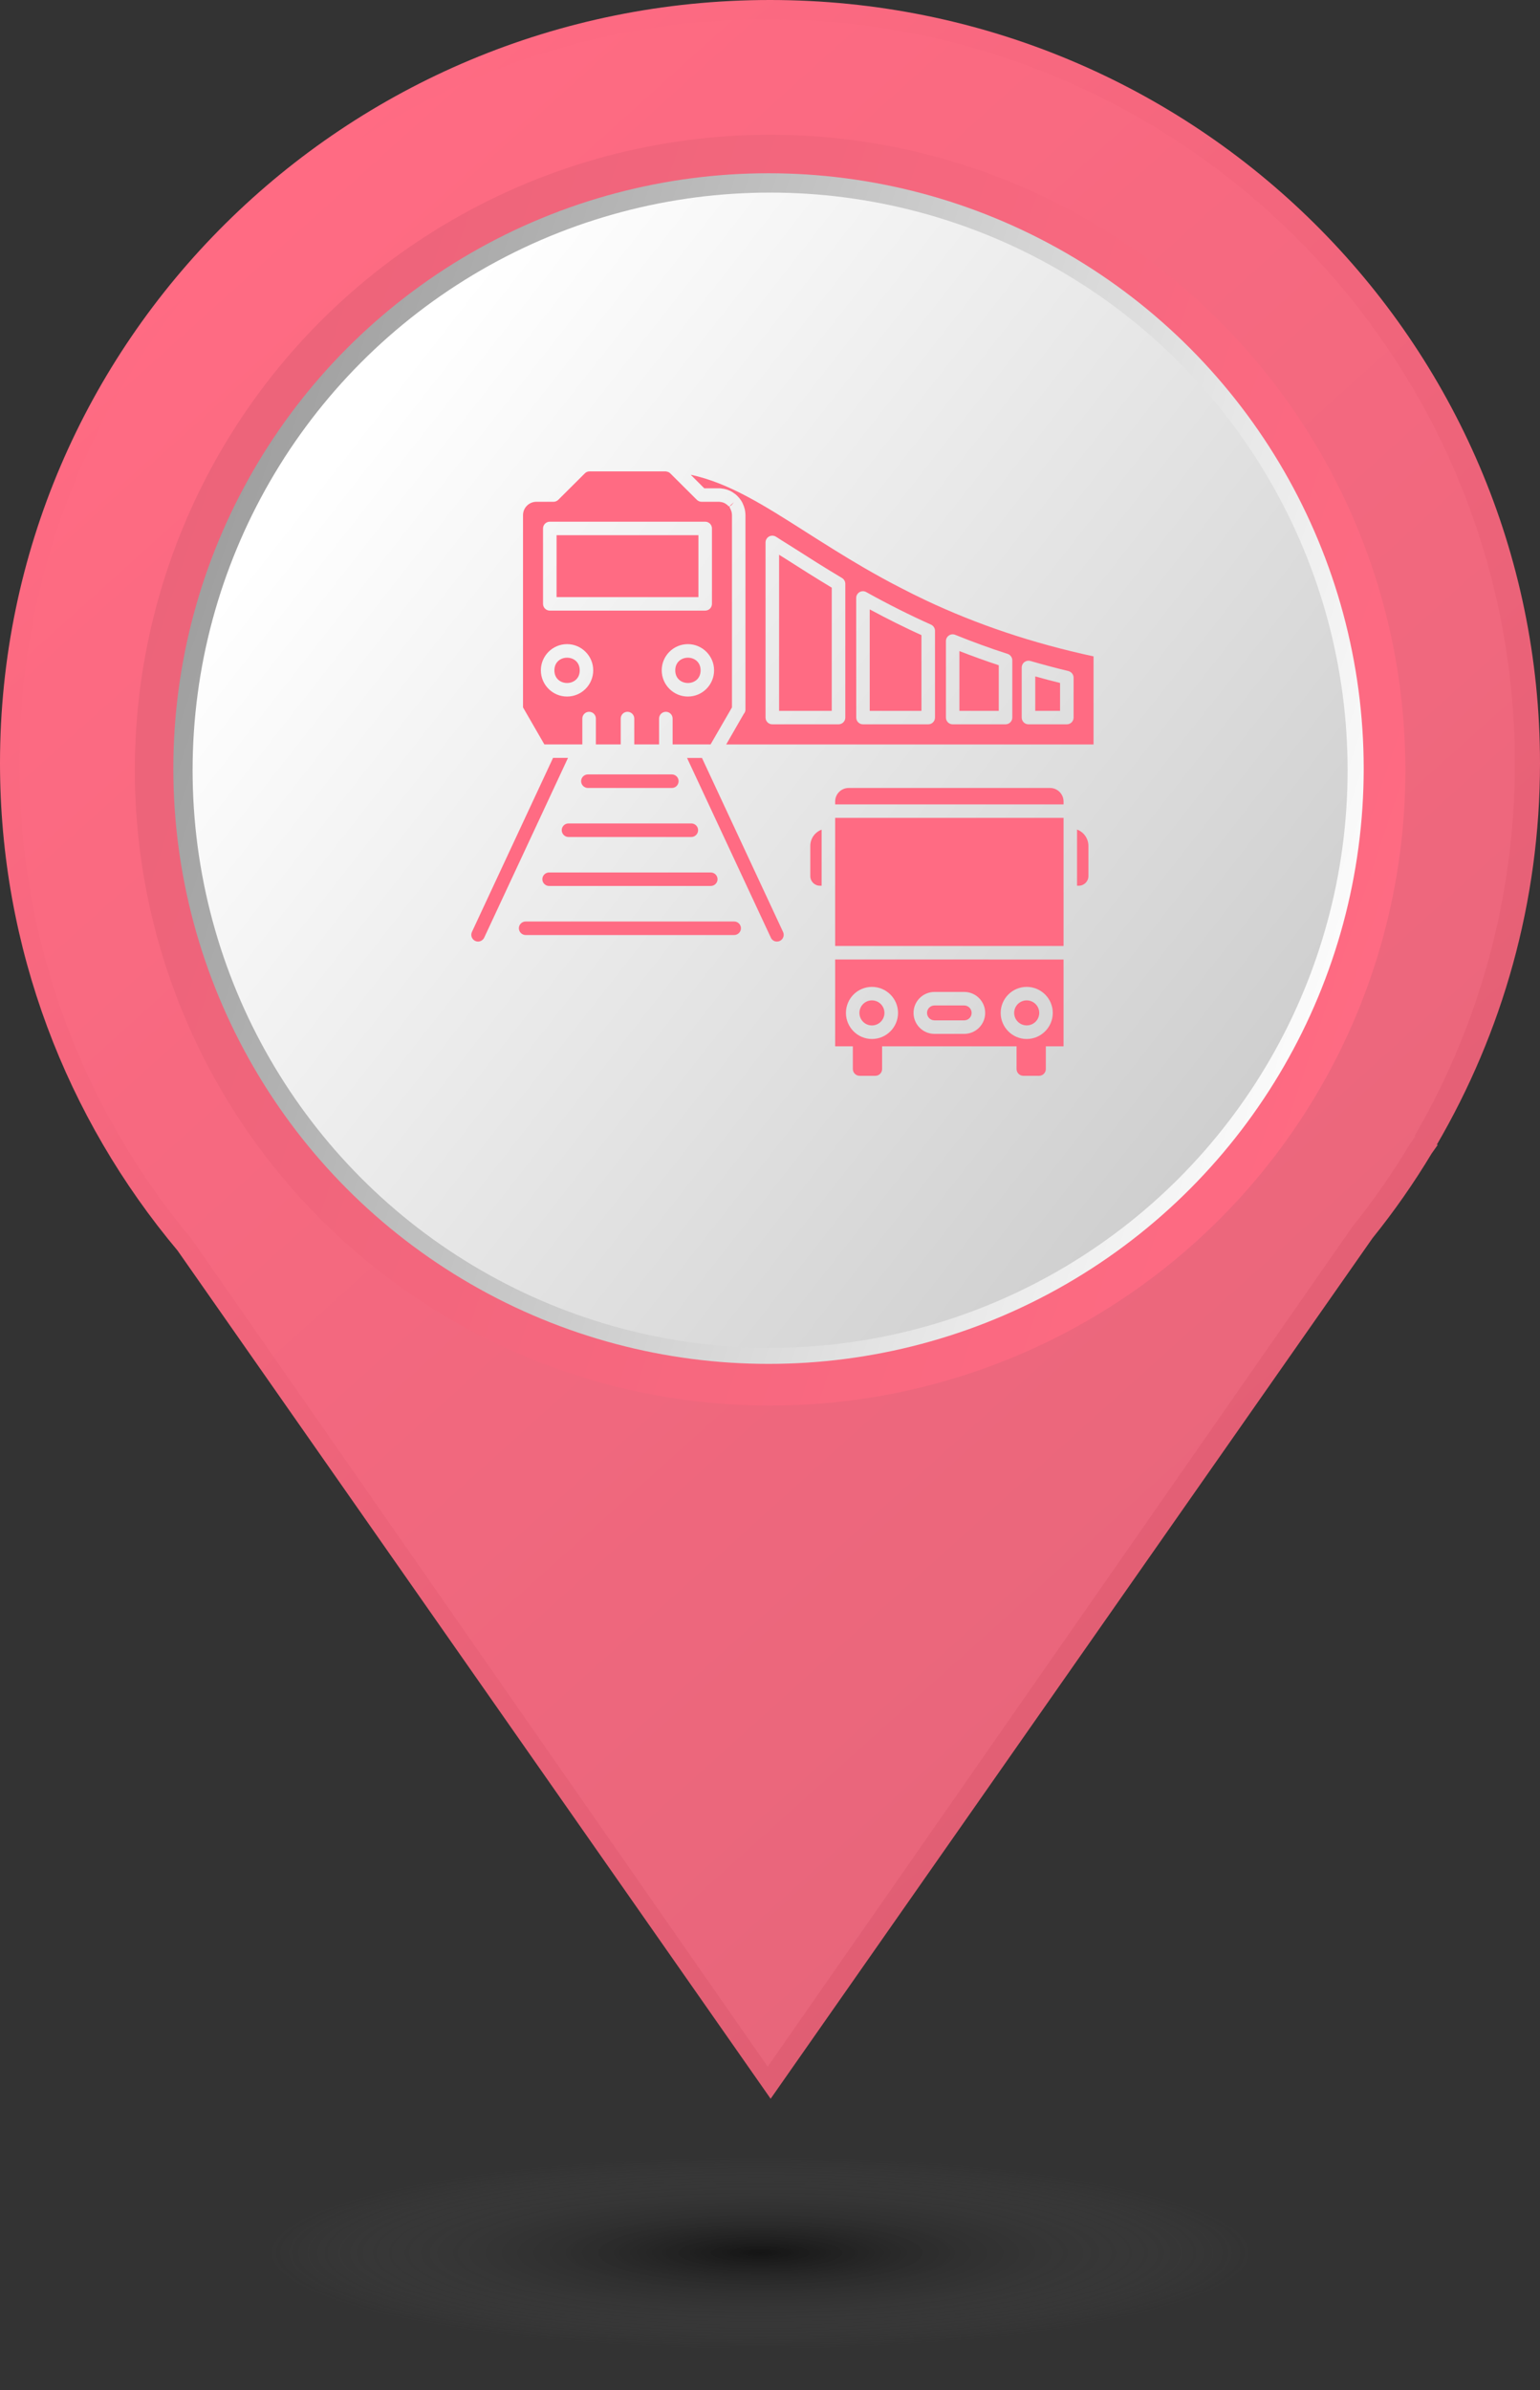 <svg width="29" height="45" viewBox="0 0 29 45" fill="none" xmlns="http://www.w3.org/2000/svg">
<rect x="0" y="0" width="29" height="45" fill="#333333" stroke="none"/>
<path d="M21.478 14.368C21.478 18.334 18.232 21.552 14.228 21.552C10.224 21.552 6.978 18.334 6.978 14.368C6.978 10.401 10.224 7.184 14.228 7.184C18.233 7.184 21.478 10.401 21.478 14.368ZM29 14.368C29 6.433 22.509 0 14.5 0C6.492 0 0 6.433 0 14.368C0 17.857 1.256 21.056 3.344 23.545L14.512 39.513L25.845 23.312C26.252 22.807 26.624 22.275 26.96 21.716L27.075 21.553H27.056C28.29 19.438 29 16.987 29 14.368Z" fill="url(#paint0_linear_140_1298)"/>
<path d="M21.221 14.379C21.221 18.248 18.069 21.388 14.18 21.388C10.291 21.388 7.14 18.248 7.14 14.379C7.14 10.509 10.292 7.371 14.18 7.371C18.07 7.371 21.221 10.509 21.221 14.379ZM28.526 14.379C28.526 6.638 22.222 0.362 14.444 0.362C6.668 0.362 0.363 6.638 0.363 14.379C0.363 17.783 1.583 20.904 3.611 23.331L14.457 38.909L25.461 23.104C25.856 22.612 26.218 22.093 26.545 21.547L26.656 21.388H26.638C27.836 19.325 28.526 16.933 28.526 14.379Z" fill="url(#paint1_linear_140_1298)"/>
<circle cx="14.502" cy="14.5" r="11.963" fill="url(#paint2_linear_140_1298)"/>
<circle cx="14.472" cy="14.47" r="11.208" fill="url(#paint3_linear_140_1298)"/>
<circle cx="14.502" cy="14.501" r="10.875" fill="url(#paint4_linear_140_1298)"/>
<path d="M19.774 14.835H15.98C15.84 14.836 15.727 14.949 15.727 15.09V15.144H20.028V15.09C20.028 14.95 19.914 14.836 19.775 14.835H19.774Z" fill="#FF6B83"/>
<path d="M16.419 19.306C16.549 19.306 16.655 19.2 16.655 19.07C16.655 18.94 16.55 18.834 16.419 18.834C16.29 18.834 16.184 18.939 16.184 19.07C16.184 19.2 16.289 19.306 16.419 19.306Z" fill="#FF6B83"/>
<path d="M15.727 19.699H16.06V20.127C16.06 20.197 16.118 20.254 16.188 20.254H16.484C16.554 20.254 16.611 20.197 16.611 20.127V19.699H19.143V20.127C19.143 20.197 19.201 20.254 19.271 20.254H19.567C19.637 20.254 19.694 20.197 19.694 20.127V19.699H20.028V18.065L15.727 18.064L15.727 19.699ZM19.334 18.58C19.605 18.58 19.825 18.8 19.825 19.07C19.825 19.34 19.605 19.561 19.334 19.561C19.064 19.561 18.844 19.341 18.844 19.07C18.844 18.8 19.064 18.58 19.334 18.58ZM17.598 18.675H18.157C18.375 18.675 18.552 18.852 18.552 19.07C18.552 19.288 18.375 19.465 18.157 19.465H17.598C17.38 19.465 17.203 19.288 17.203 19.07C17.203 18.852 17.38 18.675 17.598 18.675ZM16.42 18.58C16.69 18.58 16.911 18.8 16.911 19.07C16.911 19.34 16.691 19.561 16.42 19.561C16.15 19.561 15.93 19.341 15.93 19.07C15.93 18.8 16.149 18.58 16.42 18.58Z" fill="#FF6B83"/>
<path d="M15.727 15.469V17.81H20.028V15.398H15.727V15.469Z" fill="#FF6B83"/>
<path d="M10.917 12.621C10.917 12.938 10.44 12.938 10.44 12.621C10.44 12.303 10.917 12.303 10.917 12.621Z" fill="#FF6B83"/>
<path d="M20.282 15.618V16.675H20.316C20.415 16.675 20.496 16.594 20.496 16.495V15.926C20.496 15.785 20.407 15.664 20.282 15.618Z" fill="#FF6B83"/>
<path d="M17.597 19.21H18.157C18.235 19.21 18.297 19.147 18.297 19.07C18.297 18.992 18.234 18.93 18.157 18.93H17.597C17.52 18.93 17.457 18.993 17.457 19.07C17.457 19.148 17.52 19.21 17.597 19.21Z" fill="#FF6B83"/>
<path d="M15.259 15.926V16.495C15.259 16.594 15.339 16.675 15.438 16.675H15.472V15.62C15.345 15.668 15.259 15.787 15.259 15.926Z" fill="#FF6B83"/>
<path d="M19.334 19.305C19.464 19.305 19.57 19.2 19.57 19.07C19.57 18.94 19.464 18.834 19.334 18.834C19.204 18.834 19.098 18.939 19.098 19.07C19.098 19.2 19.204 19.305 19.334 19.305Z" fill="#FF6B83"/>
<path d="M10.481 10.076H13.152V11.242H10.481V10.076Z" fill="#FF6B83"/>
<path d="M16.378 13.383H17.352V11.958C17.029 11.811 16.708 11.651 16.378 11.473V13.383Z" fill="#FF6B83"/>
<path d="M14.684 10.452L14.671 10.444V13.383H15.663L15.663 11.064C15.357 10.88 15.075 10.701 14.833 10.546C14.783 10.516 14.733 10.483 14.683 10.452L14.684 10.452Z" fill="#FF6B83"/>
<path d="M18.067 13.383H18.808V12.525C18.557 12.442 18.309 12.352 18.067 12.258V13.383Z" fill="#FF6B83"/>
<path d="M17.425 11.298C17.279 11.229 17.126 11.153 16.956 11.065C16.465 10.813 16.039 10.556 15.723 10.36C15.721 10.359 15.708 10.351 15.696 10.343C15.517 10.232 15.342 10.121 15.172 10.013C14.382 9.51 13.727 9.093 13.007 8.938L13.262 9.193H13.531C13.559 9.193 13.583 9.195 13.607 9.2C13.608 9.2 13.609 9.2 13.609 9.2C13.631 9.202 13.651 9.207 13.674 9.214C13.687 9.217 13.7 9.221 13.713 9.227C13.735 9.234 13.755 9.244 13.773 9.254C13.791 9.264 13.808 9.275 13.825 9.288C13.838 9.297 13.851 9.306 13.862 9.316C13.876 9.327 13.887 9.339 13.898 9.352C13.899 9.353 13.901 9.354 13.903 9.356C13.92 9.373 13.932 9.39 13.941 9.403C13.95 9.413 13.964 9.435 13.977 9.459C13.978 9.461 13.979 9.463 13.98 9.465C13.98 9.466 13.98 9.467 13.981 9.467C13.99 9.486 13.998 9.506 14.006 9.526C14.007 9.528 14.007 9.53 14.008 9.532C14.008 9.533 14.009 9.533 14.009 9.534C14.014 9.548 14.018 9.561 14.021 9.575L14.025 9.59C14.027 9.596 14.029 9.609 14.03 9.615L14.034 9.646C14.036 9.666 14.038 9.684 14.038 9.701V13.357C14.038 13.389 14.026 13.418 14.007 13.439L13.675 14.016H20.593V12.358C19.448 12.11 18.41 11.763 17.424 11.298L17.425 11.298ZM15.918 13.51C15.918 13.58 15.861 13.637 15.79 13.637H14.544C14.473 13.637 14.416 13.58 14.416 13.51V10.212C14.416 10.167 14.441 10.124 14.481 10.101C14.521 10.079 14.57 10.08 14.609 10.103C14.635 10.118 14.661 10.135 14.686 10.152C14.731 10.18 14.775 10.207 14.82 10.236C14.869 10.267 14.918 10.299 14.969 10.33C15.227 10.495 15.528 10.687 15.856 10.882C15.894 10.905 15.918 10.946 15.918 10.991L15.918 13.51ZM17.607 13.51C17.607 13.58 17.55 13.637 17.48 13.637H16.251C16.181 13.637 16.124 13.58 16.124 13.51L16.123 11.258C16.123 11.213 16.147 11.171 16.186 11.148C16.225 11.125 16.273 11.125 16.312 11.147C16.729 11.379 17.128 11.579 17.532 11.76C17.578 11.781 17.607 11.826 17.607 11.877V13.51L17.607 13.51ZM19.063 13.51C19.063 13.58 19.005 13.637 18.935 13.637H17.94C17.87 13.637 17.813 13.58 17.813 13.51V12.07C17.813 12.027 17.834 11.988 17.869 11.964C17.904 11.94 17.949 11.936 17.988 11.952C18.307 12.081 18.639 12.203 18.975 12.311C19.027 12.328 19.063 12.378 19.063 12.432L19.063 13.51ZM20.217 13.51C20.217 13.58 20.16 13.637 20.09 13.637H19.368C19.297 13.637 19.24 13.58 19.24 13.51V12.567C19.24 12.527 19.259 12.489 19.291 12.465C19.323 12.441 19.364 12.433 19.403 12.444C19.662 12.518 19.893 12.58 20.112 12.632C20.116 12.633 20.121 12.635 20.125 12.636C20.178 12.652 20.217 12.701 20.217 12.759V13.51L20.217 13.51Z" fill="#FF6B83"/>
<path d="M10.966 14.015V13.528C10.966 13.458 11.024 13.401 11.094 13.401C11.164 13.401 11.221 13.458 11.221 13.528V14.015H11.689V13.528C11.689 13.458 11.746 13.401 11.816 13.401C11.886 13.401 11.944 13.458 11.944 13.528V14.015H12.411V13.528C12.411 13.458 12.469 13.401 12.539 13.401C12.609 13.401 12.666 13.458 12.666 13.528V14.015H13.381L13.784 13.318L13.784 9.699C13.784 9.691 13.783 9.681 13.782 9.672L13.778 9.645C13.774 9.629 13.773 9.625 13.771 9.62C13.77 9.618 13.769 9.616 13.768 9.614C13.764 9.602 13.759 9.591 13.755 9.58C13.754 9.579 13.754 9.578 13.753 9.577C13.749 9.568 13.743 9.56 13.737 9.553L13.742 9.547C13.74 9.539 13.739 9.532 13.739 9.524L13.725 9.536C13.718 9.531 13.714 9.525 13.709 9.52C13.706 9.517 13.702 9.512 13.701 9.511C13.696 9.508 13.677 9.493 13.672 9.49C13.666 9.484 13.659 9.481 13.652 9.477C13.645 9.473 13.638 9.469 13.63 9.466C13.625 9.465 13.62 9.463 13.615 9.461C13.609 9.459 13.602 9.458 13.596 9.455C13.589 9.455 13.58 9.453 13.572 9.451C13.568 9.45 13.564 9.45 13.56 9.449C13.553 9.447 13.544 9.447 13.532 9.447H13.211C13.178 9.447 13.146 9.433 13.122 9.41L12.623 8.913C12.612 8.901 12.599 8.893 12.585 8.887C12.58 8.885 12.575 8.884 12.571 8.883C12.559 8.879 12.548 8.876 12.535 8.875H12.531H11.1C11.067 8.875 11.035 8.889 11.013 8.912L10.513 9.41C10.489 9.433 10.457 9.447 10.423 9.447H10.101C9.962 9.447 9.849 9.56 9.849 9.699V13.318L10.251 14.015L10.966 14.015ZM12.954 13.114C12.682 13.114 12.461 12.892 12.461 12.62C12.461 12.348 12.682 12.127 12.954 12.127C13.226 12.127 13.447 12.349 13.447 12.62C13.447 12.893 13.226 13.114 12.954 13.114ZM10.226 9.949C10.226 9.879 10.283 9.822 10.354 9.822H13.279C13.35 9.822 13.407 9.879 13.407 9.949V11.369C13.407 11.439 13.35 11.496 13.279 11.496H10.354C10.283 11.496 10.226 11.439 10.226 11.369V9.949ZM10.678 12.127C10.95 12.127 11.171 12.349 11.171 12.62C11.171 12.893 10.95 13.114 10.678 13.114C10.406 13.114 10.185 12.892 10.185 12.62C10.185 12.348 10.407 12.127 10.678 12.127Z" fill="#FF6B83"/>
<path d="M19.495 13.383H19.962V12.858C19.814 12.822 19.66 12.781 19.495 12.735V13.383Z" fill="#FF6B83"/>
<path d="M13.193 12.621C13.193 12.938 12.716 12.938 12.716 12.621C12.716 12.303 13.193 12.303 13.193 12.621Z" fill="#FF6B83"/>
<path d="M12.652 14.58H11.071C11.001 14.58 10.943 14.637 10.943 14.707C10.943 14.778 11.001 14.835 11.071 14.835H12.652C12.722 14.835 12.779 14.778 12.779 14.707C12.779 14.637 12.722 14.58 12.652 14.58Z" fill="#FF6B83"/>
<path d="M13.019 15.503H10.705C10.635 15.503 10.578 15.56 10.578 15.63C10.578 15.7 10.635 15.758 10.705 15.758H13.019C13.089 15.758 13.146 15.7 13.146 15.63C13.146 15.56 13.089 15.503 13.019 15.503Z" fill="#FF6B83"/>
<path d="M10.213 16.553C10.213 16.623 10.27 16.68 10.34 16.68H13.384C13.455 16.68 13.512 16.623 13.512 16.553C13.512 16.483 13.455 16.426 13.384 16.426H10.34C10.27 16.426 10.213 16.483 10.213 16.553Z" fill="#FF6B83"/>
<path d="M13.825 17.349H9.899C9.829 17.349 9.771 17.406 9.771 17.476C9.771 17.546 9.829 17.604 9.899 17.604H13.825C13.895 17.604 13.953 17.546 13.953 17.476C13.953 17.406 13.895 17.349 13.825 17.349Z" fill="#FF6B83"/>
<path d="M13.822 9.454L13.747 9.519H13.767L13.822 9.454Z" fill="#FF6B83"/>
<path d="M13.219 14.27H12.938L14.516 17.653C14.537 17.7 14.583 17.727 14.631 17.727C14.649 17.727 14.667 17.723 14.685 17.715C14.748 17.685 14.776 17.61 14.746 17.546L13.219 14.27L13.219 14.27Z" fill="#FF6B83"/>
<path d="M10.414 14.27L8.887 17.546C8.857 17.609 8.885 17.685 8.949 17.715C8.966 17.723 8.985 17.727 9.002 17.727C9.05 17.727 9.096 17.699 9.118 17.653L10.696 14.269H10.415L10.414 14.27Z" fill="#FF6B83"/>
<ellipse cx="14.319" cy="42.413" rx="9.244" ry="1.812" fill="url(#paint5_radial_140_1298)" fill-opacity="0.6"/>
<defs>
<linearGradient id="paint0_linear_140_1298" x1="-5.10031e-08" y1="7.989" x2="22.099" y2="32.614" gradientUnits="userSpaceOnUse">
<stop stop-color="#FF6B83"/>
<stop offset="1" stop-color="#E05E73"/>
</linearGradient>
<linearGradient id="paint1_linear_140_1298" x1="0.363" y1="8.156" x2="21.932" y2="32.081" gradientUnits="userSpaceOnUse">
<stop stop-color="#FF6B83"/>
<stop offset="1" stop-color="#E8667B"/>
</linearGradient>
<linearGradient id="paint2_linear_140_1298" x1="26.528" y1="19.562" x2="1.185" y2="11.05" gradientUnits="userSpaceOnUse">
<stop stop-color="#FF6B83"/>
<stop offset="1" stop-color="#EB6379"/>
</linearGradient>
<linearGradient id="paint3_linear_140_1298" x1="25.739" y1="19.213" x2="1.995" y2="11.238" gradientUnits="userSpaceOnUse">
<stop stop-color="white"/>
<stop offset="1" stop-color="#999999"/>
</linearGradient>
<linearGradient id="paint4_linear_140_1298" x1="4.896" y1="10.332" x2="24.109" y2="25.376" gradientUnits="userSpaceOnUse">
<stop stop-color="white"/>
<stop offset="1" stop-color="#C7C7C7"/>
</linearGradient>
<radialGradient id="paint5_radial_140_1298" cx="0" cy="0" r="1" gradientUnits="userSpaceOnUse" gradientTransform="translate(14.319 42.413) scale(9.244 1.812)">
<stop/>
<stop offset="1" stop-color="#666666" stop-opacity="0"/>
</radialGradient>
</defs>
</svg>
